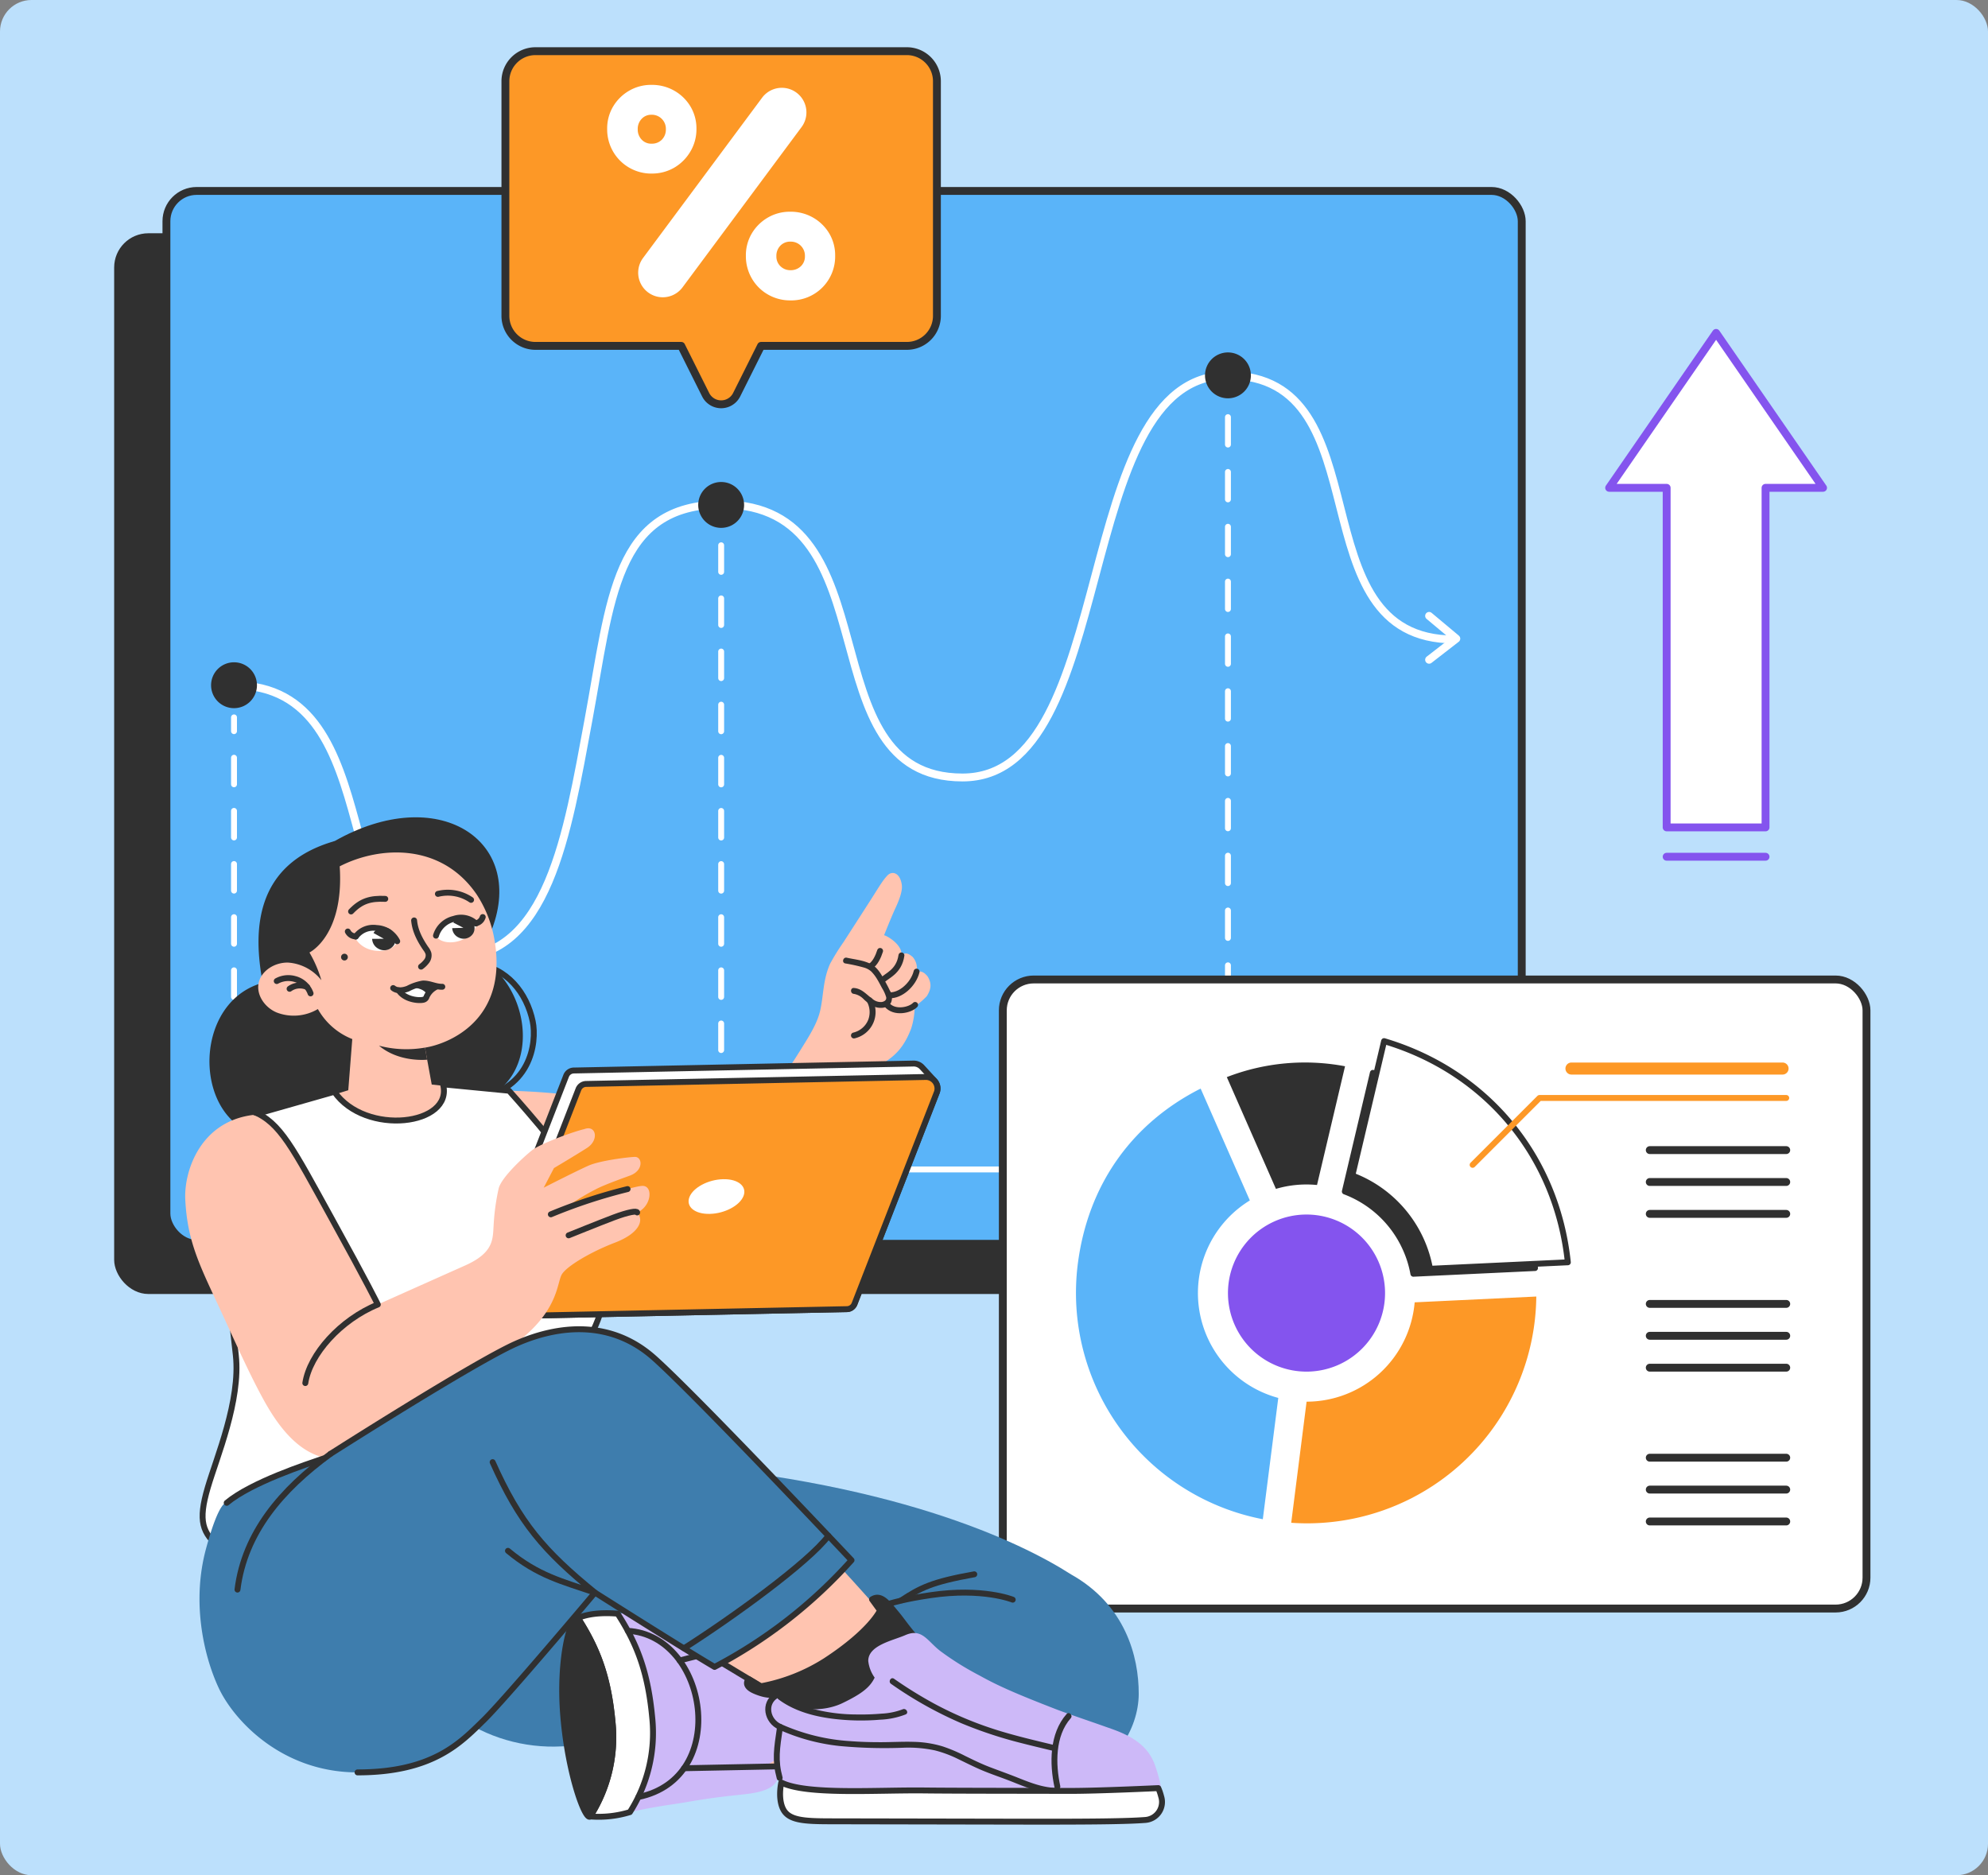 <svg xmlns="http://www.w3.org/2000/svg" xmlns:xlink="http://www.w3.org/1999/xlink" width="505" height="476.373" viewBox="0 0 505 476.373">
  <rect x="0" y="0" width="505" height="476.373" fill="#808080" stroke="none"/>
  <defs>
    <clipPath id="clip-path">
      <rect id="Rectángulo_406351" data-name="Rectángulo 406351" width="446.134" height="451.521" fill="none"/>
    </clipPath>
  </defs>
  <g id="Grupo_1114233" data-name="Grupo 1114233" transform="translate(-915.051 -12320)">
    <rect id="Rectángulo_405692" data-name="Rectángulo 405692" width="505" height="476.373" rx="8" transform="translate(915.051 12320)" fill="#bce0fc"/>
    <g id="Grupo_1114232" data-name="Grupo 1114232" transform="translate(944.051 12332)">
      <g id="Grupo_1114225" data-name="Grupo 1114225">
        <g id="Grupo_1114224" data-name="Grupo 1114224" clip-path="url(#clip-path)">
          <path id="Trazado_906225" data-name="Trazado 906225" d="M337.6,315.722H8.687A7.687,7.687,0,0,1,1,308.035V55.943a7.687,7.687,0,0,1,7.687-7.687H337.6a7.688,7.688,0,0,1,7.687,7.687V308.035a7.688,7.688,0,0,1-7.687,7.687" fill="#303030"/>
          <rect id="Rectángulo_406349" data-name="Rectángulo 406349" width="344.282" height="267.466" rx="7.687" transform="translate(1 48.256)" fill="none" stroke="#303030" stroke-linecap="round" stroke-linejoin="round" stroke-width="2"/>
          <path id="Trazado_906226" data-name="Trazado 906226" d="M349.871,303.972H20.963a7.688,7.688,0,0,1-7.687-7.687V44.193a7.688,7.688,0,0,1,7.687-7.687H349.871a7.688,7.688,0,0,1,7.687,7.687V296.285a7.688,7.688,0,0,1-7.687,7.687" fill="#5ab4f9"/>
          <rect id="Rectángulo_406350" data-name="Rectángulo 406350" width="344.282" height="267.466" rx="7.687" transform="translate(13.276 36.506)" fill="none" stroke="#303030" stroke-linecap="round" stroke-linejoin="round" stroke-width="2"/>
          <line id="Línea_1906" data-name="Línea 1906" x2="309.943" transform="translate(30.445 285.079)" fill="none" stroke="#fff" stroke-miterlimit="10" stroke-width="1.5"/>
          <path id="Trazado_906227" data-name="Trazado 906227" d="M30.445,162.071c40.819,0,22.719,69.159,55.889,69.159,23.9,0,28.746-31.259,34.164-60.426,5.653-30.43,6.591-54.663,33.981-54.663,43.944,0,20.886,69.366,61.02,69.366s27.243-102.15,67.4-102.15,16.847,67.087,57.49,67.087" fill="none" stroke="#fff" stroke-linecap="round" stroke-linejoin="round" stroke-width="2"/>
          <line id="Línea_1907" data-name="Línea 1907" y2="3.5" transform="translate(30.445 170.239)" fill="none" stroke="#fff" stroke-linecap="round" stroke-linejoin="round" stroke-width="1.5"/>
          <line id="Línea_1908" data-name="Línea 1908" y2="91.14" transform="translate(30.445 180.49)" fill="none" stroke="#fff" stroke-linecap="round" stroke-linejoin="round" stroke-width="1.5" stroke-dasharray="6.751 6.751"/>
          <line id="Línea_1909" data-name="Línea 1909" y2="3.5" transform="translate(30.445 275.005)" fill="none" stroke="#fff" stroke-linecap="round" stroke-linejoin="round" stroke-width="1.5"/>
          <line id="Línea_1910" data-name="Línea 1910" y2="3.5" transform="translate(154.192 116.271)" fill="none" stroke="#fff" stroke-linecap="round" stroke-linejoin="round" stroke-width="1.5"/>
          <line id="Línea_1911" data-name="Línea 1911" y2="145.11" transform="translate(154.192 126.52)" fill="none" stroke="#fff" stroke-linecap="round" stroke-linejoin="round" stroke-width="1.5" stroke-dasharray="6.749 6.749"/>
          <line id="Línea_1912" data-name="Línea 1912" y2="3.5" transform="translate(154.192 275.005)" fill="none" stroke="#fff" stroke-linecap="round" stroke-linejoin="round" stroke-width="1.5"/>
          <line id="Línea_1913" data-name="Línea 1913" y2="3.5" transform="translate(282.929 83.504)" fill="none" stroke="#fff" stroke-linecap="round" stroke-linejoin="round" stroke-width="1.5"/>
          <line id="Línea_1914" data-name="Línea 1914" y2="177.556" transform="translate(282.929 93.967)" fill="none" stroke="#fff" stroke-linecap="round" stroke-linejoin="round" stroke-width="1.5" stroke-dasharray="6.963 6.963"/>
          <line id="Línea_1915" data-name="Línea 1915" y2="3.5" transform="translate(282.929 275.005)" fill="none" stroke="#fff" stroke-linecap="round" stroke-linejoin="round" stroke-width="1.5"/>
          <path id="Trazado_906228" data-name="Trazado 906228" d="M334.025,144.455l6.915,5.786-6.915,5.363" fill="none" stroke="#fff" stroke-linecap="round" stroke-linejoin="round" stroke-width="2"/>
          <path id="Trazado_906229" data-name="Trazado 906229" d="M35.272,162.071a4.826,4.826,0,1,1-4.826-4.826,4.826,4.826,0,0,1,4.826,4.826" fill="#303030"/>
          <path id="Trazado_906230" data-name="Trazado 906230" d="M35.272,162.071a4.826,4.826,0,1,1-4.826-4.826A4.826,4.826,0,0,1,35.272,162.071Z" fill="none" stroke="#303030" stroke-linecap="round" stroke-linejoin="round" stroke-width="2"/>
          <path id="Trazado_906231" data-name="Trazado 906231" d="M159.018,116.271a4.826,4.826,0,1,1-4.826-4.826,4.826,4.826,0,0,1,4.826,4.826" fill="#303030"/>
          <path id="Trazado_906232" data-name="Trazado 906232" d="M159.018,116.271a4.826,4.826,0,1,1-4.826-4.826A4.826,4.826,0,0,1,159.018,116.271Z" fill="none" stroke="#303030" stroke-linecap="round" stroke-linejoin="round" stroke-width="2"/>
          <path id="Trazado_906233" data-name="Trazado 906233" d="M287.755,83.356a4.827,4.827,0,1,1-4.826-4.826,4.826,4.826,0,0,1,4.826,4.826" fill="#303030"/>
          <path id="Trazado_906234" data-name="Trazado 906234" d="M287.755,83.356a4.827,4.827,0,1,1-4.826-4.826A4.826,4.826,0,0,1,287.755,83.356Z" fill="none" stroke="#303030" stroke-linecap="round" stroke-linejoin="round" stroke-width="2"/>
        </g>
      </g>
      <g id="Grupo_1114227" data-name="Grupo 1114227">
        <g id="Grupo_1114226" data-name="Grupo 1114226" clip-path="url(#clip-path)">
          <path id="Trazado_906235" data-name="Trazado 906235" d="M437.286,396.626h-203.7a7.848,7.848,0,0,1-7.848-7.848V244.669a7.848,7.848,0,0,1,7.848-7.848h203.7a7.848,7.848,0,0,1,7.848,7.848V388.778a7.848,7.848,0,0,1-7.848,7.848" fill="#fff"/>
          <rect id="Rectángulo_406352" data-name="Rectángulo 406352" width="219.394" height="159.805" rx="7.848" transform="translate(225.74 236.821)" fill="none" stroke="#303030" stroke-linecap="round" stroke-linejoin="round" stroke-width="2"/>
          <path id="Trazado_906236" data-name="Trazado 906236" d="M295.713,343.121l-3.928,30.816a58.561,58.561,0,0,1-47-64.835c2.551-19.949,13.572-35.649,31.206-44.565l12.5,28.418a27.586,27.586,0,0,0,7.223,50.166" fill="#5ab4f9"/>
          <path id="Trazado_906237" data-name="Trazado 906237" d="M361.257,317.365A58.217,58.217,0,0,1,299,374.84l3.906-30.768a27.559,27.559,0,0,0,27.452-25.233Z" fill="#fd9826"/>
          <path id="Trazado_906238" data-name="Trazado 906238" d="M360.93,310.126l-30.9,1.454a27.189,27.189,0,0,0-1.894-6.184,27.5,27.5,0,0,0-15.516-14.716l7.121-30.135a57.055,57.055,0,0,1,41.19,49.581" fill="#303030"/>
          <path id="Trazado_906239" data-name="Trazado 906239" d="M360.93,310.126l-30.9,1.454a27.189,27.189,0,0,0-1.894-6.184,27.5,27.5,0,0,0-15.516-14.716l7.121-30.135A57.055,57.055,0,0,1,360.93,310.126Z" fill="none" stroke="#303030" stroke-linecap="round" stroke-linejoin="round" stroke-width="1.5"/>
          <path id="Trazado_906240" data-name="Trazado 906240" d="M369.271,308.668l-35.018,1.648a31.305,31.305,0,0,0-19.73-23.685l8.07-34.15c26.016,7.733,43.843,29.186,46.678,56.187" fill="#fff"/>
          <path id="Trazado_906241" data-name="Trazado 906241" d="M369.271,308.668l-35.018,1.648a31.305,31.305,0,0,0-19.73-23.685l8.07-34.15C348.609,260.214,366.436,281.667,369.271,308.668Z" fill="none" stroke="#303030" stroke-linecap="round" stroke-linejoin="round" stroke-width="1.5"/>
          <path id="Trazado_906242" data-name="Trazado 906242" d="M312.672,258.869l-7.119,30.162a27.368,27.368,0,0,0-10.437.986l-12.475-28.393a54.831,54.831,0,0,1,30.031-2.755" fill="#303030"/>
          <path id="Trazado_906243" data-name="Trazado 906243" d="M284.617,324.514a19.953,19.953,0,1,0,10.242-26.294,19.954,19.954,0,0,0-10.242,26.294" fill="#8454ee"/>
          <path id="Trazado_906244" data-name="Trazado 906244" d="M345.08,283.914l16.993-16.993H424.75" fill="none" stroke="#fd9826" stroke-linecap="round" stroke-linejoin="round" stroke-width="1.5"/>
          <path id="Trazado_906245" data-name="Trazado 906245" d="M423.811,260.978H370.189a1.529,1.529,0,0,1,0-3.058h53.622a1.529,1.529,0,0,1,0,3.058" fill="#fd9826"/>
          <line id="Línea_1916" data-name="Línea 1916" x1="34.672" transform="translate(390.078 280.166)" fill="none" stroke="#303030" stroke-linecap="round" stroke-linejoin="round" stroke-width="2"/>
          <line id="Línea_1917" data-name="Línea 1917" x1="34.672" transform="translate(390.078 288.267)" fill="none" stroke="#303030" stroke-linecap="round" stroke-linejoin="round" stroke-width="2"/>
          <line id="Línea_1918" data-name="Línea 1918" x1="34.672" transform="translate(390.078 296.368)" fill="none" stroke="#303030" stroke-linecap="round" stroke-linejoin="round" stroke-width="2"/>
          <line id="Línea_1919" data-name="Línea 1919" x1="34.672" transform="translate(390.078 319.237)" fill="none" stroke="#303030" stroke-linecap="round" stroke-linejoin="round" stroke-width="2"/>
          <line id="Línea_1920" data-name="Línea 1920" x1="34.672" transform="translate(390.078 327.338)" fill="none" stroke="#303030" stroke-linecap="round" stroke-linejoin="round" stroke-width="2"/>
          <line id="Línea_1921" data-name="Línea 1921" x1="34.672" transform="translate(390.078 335.439)" fill="none" stroke="#303030" stroke-linecap="round" stroke-linejoin="round" stroke-width="2"/>
          <line id="Línea_1922" data-name="Línea 1922" x1="34.672" transform="translate(390.078 358.308)" fill="none" stroke="#303030" stroke-linecap="round" stroke-linejoin="round" stroke-width="2"/>
          <line id="Línea_1923" data-name="Línea 1923" x1="34.672" transform="translate(390.078 366.409)" fill="none" stroke="#303030" stroke-linecap="round" stroke-linejoin="round" stroke-width="2"/>
          <line id="Línea_1924" data-name="Línea 1924" x1="34.672" transform="translate(390.078 374.51)" fill="none" stroke="#303030" stroke-linecap="round" stroke-linejoin="round" stroke-width="2"/>
        </g>
      </g>
      <g id="Grupo_1114229" data-name="Grupo 1114229">
        <g id="Grupo_1114228" data-name="Grupo 1114228" clip-path="url(#clip-path)">
          <path id="Trazado_906246" data-name="Trazado 906246" d="M96,223.941c.721,14.11-10.4,25.959-25.172,26.714s-27.335-10.074-28.055-24.183,5.169-19.693,13.238-24.809c26.233-14.887,48.487-.256,39.989,22.278" fill="#303030"/>
          <path id="Trazado_906247" data-name="Trazado 906247" d="M79.487,229.765c-2.873,1.256-4.489-.929-5.707-3.2l-17.773-24.9c-20.5,5.864-20.735,22.971-18.267,36.005-19.968,5.517-17.429,41.364,4.91,38.924,1.261.054,1.257.168,2.321,1.155A34.283,34.283,0,0,0,54,283.686c9.164,4.581,42.265.691,31.85-14.678,29.521-1.434,19.285-45.267-6.366-39.243" fill="#303030"/>
          <path id="Trazado_906248" data-name="Trazado 906248" d="M91.636,232.85c8.2.937,13.181,7.441,14.683,14.607,1.125,5.364-.456,18.071-15.654,19.656" fill="none" stroke="#303030" stroke-linecap="round" stroke-linejoin="round" stroke-width="1.5"/>
          <path id="Trazado_906249" data-name="Trazado 906249" d="M57.292,208.074c1.175,17.616-7.685,21.895-7.685,21.895a31.383,31.383,0,0,1,3.029,7.038,11.819,11.819,0,0,0-8.425-4.475c-3.32-.1-6.791,1.994-7.488,5.1-.689,3.071,1.506,6.27,4.5,7.55a12.005,12.005,0,0,0,10.526-.848l0,0a17.275,17.275,0,0,0,8.738,7.624l-1.017,13-8.114,2.534s3.353,16.517,32.8,16.785c21.979.2,6.56-19.665,6.56-19.665l-10.047-1.1-1.721-9.379c5.517-.836,21.38-6.676,17.618-27.637a30.372,30.372,0,0,0-4.483-11.279h0c-8.985-13.146-24.682-12.34-34.79-7.137" fill="#ffc4b0"/>
          <path id="Trazado_906250" data-name="Trazado 906250" d="M41.3,237.222a6.072,6.072,0,0,1,4.5-.547,5.788,5.788,0,0,1,4.092,3.679" fill="none" stroke="#303030" stroke-linecap="round" stroke-linejoin="round" stroke-width="1.5"/>
          <path id="Trazado_906251" data-name="Trazado 906251" d="M44.565,239.188a4.48,4.48,0,0,1,4.446-.448" fill="none" stroke="#303030" stroke-linecap="round" stroke-linejoin="round" stroke-width="1.5"/>
          <path id="Trazado_906252" data-name="Trazado 906252" d="M67.276,253.639a27.36,27.36,0,0,0,11.672.488l.564,3.068s-7.064.8-12.236-3.556" fill="#303030"/>
          <path id="Trazado_906253" data-name="Trazado 906253" d="M59.355,231.13a.859.859,0,1,1-.867-.851.858.858,0,0,1,.867.851" fill="#303030"/>
          <path id="Trazado_906254" data-name="Trazado 906254" d="M76.192,221.823c.184,1.786.755,3.937,2.982,7.169a4.053,4.053,0,0,1,.656,1.193,2.429,2.429,0,0,1-.416,1.944,6.661,6.661,0,0,1-1.455,1.433" fill="none" stroke="#303030" stroke-linecap="round" stroke-linejoin="round" stroke-width="1.5"/>
          <path id="Trazado_906255" data-name="Trazado 906255" d="M91.932,223.325a5.434,5.434,0,0,0-5.336-2.573c-2.125.276-4.917,1.9-4.847,4.935,1.4,2.776,8.213,2.255,10.183-2.362" fill="#fff"/>
          <path id="Trazado_906256" data-name="Trazado 906256" d="M91.248,225.033a2.832,2.832,0,0,1-3.833,1.084,2.786,2.786,0,0,1-1.249-3.755A2.833,2.833,0,0,1,90,221.278a2.786,2.786,0,0,1,1.248,3.755" fill="#303030"/>
          <path id="Trazado_906257" data-name="Trazado 906257" d="M85.971,222.278l2.736,1.42-3.178.1Z" fill="#fff"/>
          <path id="Trazado_906258" data-name="Trazado 906258" d="M81.75,225.687a6.185,6.185,0,0,1,4.566-4.268,5.5,5.5,0,0,1,5.557,1.18" fill="none" stroke="#303030" stroke-linecap="round" stroke-linejoin="round" stroke-width="1.5"/>
          <path id="Trazado_906259" data-name="Trazado 906259" d="M93.628,220.962a2.289,2.289,0,0,1-1.759,1.593" fill="none" stroke="#303030" stroke-linecap="round" stroke-linejoin="round" stroke-width="1.5"/>
          <path id="Trazado_906260" data-name="Trazado 906260" d="M82.24,215.08a10.507,10.507,0,0,1,8.424,1.516" fill="none" stroke="#303030" stroke-linecap="round" stroke-linejoin="round" stroke-width="1.5"/>
          <path id="Trazado_906261" data-name="Trazado 906261" d="M61.454,226.646a5.431,5.431,0,0,1,4.775-3.5c2.139-.117,5.181.966,5.667,3.966-.868,2.985-7.661,3.717-10.442-.462" fill="#fff"/>
          <path id="Trazado_906262" data-name="Trazado 906262" d="M71.138,227.966a2.973,2.973,0,0,1-4.056,1.019,2.925,2.925,0,0,1-1.194-3.979,2.972,2.972,0,0,1,4.056-1.018,2.924,2.924,0,0,1,1.194,3.978" fill="#303030"/>
          <path id="Trazado_906263" data-name="Trazado 906263" d="M65.685,224.912l2.828,1.574-3.338.005Z" fill="#fff"/>
          <path id="Trazado_906264" data-name="Trazado 906264" d="M71.9,227.108a6.181,6.181,0,0,0-5.269-3.361,5.5,5.5,0,0,0-5.248,2.175" fill="none" stroke="#303030" stroke-linecap="round" stroke-linejoin="round" stroke-width="1.5"/>
          <path id="Trazado_906265" data-name="Trazado 906265" d="M59.355,224.634a2.285,2.285,0,0,0,2.02,1.244" fill="none" stroke="#303030" stroke-linecap="round" stroke-linejoin="round" stroke-width="1.5"/>
          <path id="Trazado_906266" data-name="Trazado 906266" d="M68.869,216.345c-3.779-.173-6.132.519-8.689,3.2" fill="none" stroke="#303030" stroke-linecap="round" stroke-linejoin="round" stroke-width="1.5"/>
          <path id="Trazado_906267" data-name="Trazado 906267" d="M75.174,238.919c1.691.113,3.747.471,4.334,1.955a4.578,4.578,0,0,1,2.206-2.275,6.431,6.431,0,0,0-3.347-.742,8.271,8.271,0,0,0-3.193,1.062" fill="#303030"/>
          <path id="Trazado_906268" data-name="Trazado 906268" d="M72.355,239.685a6.457,6.457,0,0,0,6.125,2.3c.749-.126.783-.594,1.028-1.111-.116-.711-1.27-2.061-4.334-1.955a5.98,5.98,0,0,1-2.819.766" fill="#fff"/>
          <path id="Trazado_906269" data-name="Trazado 906269" d="M83.355,238.672c-1.691.058-3.3-.918-4.989-.816a12.679,12.679,0,0,0-3.722,1.284c-1.227.484-2.743.694-3.769-.135" fill="none" stroke="#303030" stroke-linecap="round" stroke-linejoin="round" stroke-width="1.5"/>
          <path id="Trazado_906270" data-name="Trazado 906270" d="M81.867,238.647a5.141,5.141,0,0,0-2.506,2.545,1.1,1.1,0,0,1-.881.792c-1.245.271-4.681-.083-6.192-2.4" fill="none" stroke="#303030" stroke-linecap="round" stroke-linejoin="round" stroke-width="1.5"/>
          <path id="Trazado_906271" data-name="Trazado 906271" d="M179.5,296.371c4.539-10.883,10.795-33.853,13.858-36.705,2.65-2.467,6.37-3.149,9.117-10.426a19.194,19.194,0,0,0,.88-5.561,18.831,18.831,0,0,0,3.068-2.609c.957-1.535,1.364-2.955.35-4.789a2.659,2.659,0,0,0-.612-.74,2.38,2.38,0,0,0-2.32-.717,4.4,4.4,0,0,0-.971-3.692c-1-.881-1.918-1.338-2.88-.42.335-2.658-3.587-4.965-4.413-5.126,0,0,1.8-4.563,2.923-6.974s1.774-4.446,1.581-5.824c-.441-3.153-2.493-3.622-3.651-2.392-1.237,1.312-2,2.675-4.061,5.912-1.637,2.568-5.818,9.038-7.126,11.074a54.746,54.746,0,0,0-3.4,5.487c-1.815,4.11-1.619,7.962-2.477,11.778-.744,3.314-2.711,6.4-5.262,10.479-4.878,7.8-14.275,21.556-14.275,21.556s-34.419-7.929-40.014-9.616-19.5-1.983-19.5-1.983L106.45,295.9s32.694,4.658,46.026,6.725c13.3,2.061,22.3,5.067,27.02-6.255" fill="#ffc4b0"/>
          <path id="Trazado_906272" data-name="Trazado 906272" d="M192.046,233.513c1.232-.689,2.057-2.5,2.517-3.945" fill="none" stroke="#303030" stroke-linecap="round" stroke-linejoin="round" stroke-width="1.5"/>
          <path id="Trazado_906273" data-name="Trazado 906273" d="M199.985,230.712c-.614,4.241-3.8,5.139-4.955,6.406" fill="none" stroke="#303030" stroke-linecap="round" stroke-linejoin="round" stroke-width="1.5"/>
          <path id="Trazado_906274" data-name="Trazado 906274" d="M203.837,234.824c-.79,3.238-4.1,6.207-6.95,6" fill="none" stroke="#303030" stroke-linecap="round" stroke-linejoin="round" stroke-width="1.5"/>
          <path id="Trazado_906275" data-name="Trazado 906275" d="M203.461,243.286c-1.177,1.3-5.309,2.315-7.224-.107" fill="none" stroke="#303030" stroke-linecap="round" stroke-linejoin="round" stroke-width="1.5"/>
          <path id="Trazado_906276" data-name="Trazado 906276" d="M185.706,232.744a43.621,43.621,0,0,1,4.818,1.067,4.592,4.592,0,0,1,1.8.988,10.154,10.154,0,0,1,1.458,1.9c.452.731.845,1.5,1.25,2.263a9.592,9.592,0,0,1,1.074,2.337c.161.774-.491,1.157-1.164,1.248a3.174,3.174,0,0,1-2.215-.716c-1.583-1.109-2.741-2.7-4.82-2.849-.964-.068-.959,1.432,0,1.5a4.5,4.5,0,0,1,2.494,1.351,11.57,11.57,0,0,0,2.244,1.7c1.478.763,3.893.81,4.736-.929a3.343,3.343,0,0,0-.351-2.991c-.385-.844-.835-1.655-1.276-2.471-.817-1.512-1.813-3.325-3.388-4.172-1.934-1.039-4.157-1.209-6.263-1.675-.941-.209-1.343,1.237-.4,1.446" fill="#303030"/>
          <path id="Trazado_906277" data-name="Trazado 906277" d="M191.245,242.495a5.517,5.517,0,0,1,.3,4.581,5.438,5.438,0,0,1-3.822,3.249.75.75,0,0,0,.4,1.446,6.854,6.854,0,0,0,4.417-10.033c-.464-.847-1.76-.091-1.295.757" fill="#303030"/>
          <path id="Trazado_906278" data-name="Trazado 906278" d="M26.954,381.278c-4.59-3.907-5.683-6.8-3.18-15.368,2.257-7.73,8.365-22.008,7.136-33.6-4.8-45.2-9.427-50.836,4.361-61.074l20.659-5.886c7.883,11.345,30.32,8.516,27.613-1.895l16.766,1.626s14.356,15.9,18.59,23.462c8.994,16.049,7.846,33.241-1.481,43.922.1,3.686,1.826,13.237,1.826,13.237,5.346,6.91,6.627,10.03,9.74,17.349-12.317,32.806-74.878,36.506-102.03,18.224" fill="#fff"/>
          <path id="Trazado_906279" data-name="Trazado 906279" d="M26.954,381.278c-4.59-3.907-5.683-6.8-3.18-15.368,2.257-7.73,8.365-22.008,7.136-33.6-4.8-45.2-9.427-50.836,4.361-61.074l20.659-5.886c7.883,11.345,30.32,8.516,27.613-1.895l16.766,1.626s14.356,15.9,18.59,23.462c8.994,16.049,7.846,33.241-1.481,43.922.1,3.686,1.826,13.237,1.826,13.237,5.346,6.91,6.627,10.03,9.74,17.349C116.667,395.86,54.106,399.56,26.954,381.278Z" fill="none" stroke="#303030" stroke-linecap="round" stroke-linejoin="round" stroke-width="1.5"/>
          <path id="Trazado_906280" data-name="Trazado 906280" d="M93.873,315.122,114.816,261.3a2.121,2.121,0,0,1,1.98-1.354l86.3-1.769a2.853,2.853,0,0,1,2.123.937c.624.666,2.614,2.851,3.156,3.445a2.768,2.768,0,0,1,.64,2.835L188.07,319.216a2.12,2.12,0,0,1-1.981,1.354l-21.965.45-64.332,1.319a2.883,2.883,0,0,1-2.171-.981c-.61-.669-2.558-2.8-3.1-3.392a2.77,2.77,0,0,1-.648-2.844" fill="#fff"/>
          <path id="Trazado_906281" data-name="Trazado 906281" d="M93.873,315.122,114.816,261.3a2.121,2.121,0,0,1,1.98-1.354l86.3-1.769a2.853,2.853,0,0,1,2.123.937c.624.666,2.614,2.851,3.156,3.445a2.768,2.768,0,0,1,.64,2.835L188.07,319.216a2.12,2.12,0,0,1-1.981,1.354l-21.965.45-64.332,1.319a2.883,2.883,0,0,1-2.171-.981c-.61-.669-2.558-2.8-3.1-3.392A2.77,2.77,0,0,1,93.873,315.122Z" fill="none" stroke="#303030" stroke-linecap="round" stroke-linejoin="round" stroke-width="1.5"/>
          <path id="Trazado_906282" data-name="Trazado 906282" d="M99.792,322.339l64.332-1.319,21.965-.45a2.12,2.12,0,0,0,1.981-1.354l20.943-53.822a2.949,2.949,0,0,0-2.794-3.805l-86.3,1.769a2.143,2.143,0,0,0-2,1.413L96.976,318.592a2.946,2.946,0,0,0,2.816,3.747" fill="#fd9826"/>
          <path id="Trazado_906283" data-name="Trazado 906283" d="M99.792,322.339l64.332-1.319,21.965-.45a2.12,2.12,0,0,0,1.981-1.354l20.943-53.822a2.949,2.949,0,0,0-2.794-3.805l-86.3,1.769a2.143,2.143,0,0,0-2,1.413L96.976,318.592A2.946,2.946,0,0,0,99.792,322.339Z" fill="none" stroke="#303030" stroke-linecap="round" stroke-linejoin="round" stroke-width="1.5"/>
          <path id="Trazado_906284" data-name="Trazado 906284" d="M151.271,296.369h.029c3.787-.077,7.624-2.113,8.571-4.546s-1.356-4.343-5.142-4.265H154.7c-3.787.078-7.624,2.113-8.571,4.547s1.356,4.343,5.142,4.265" fill="#fff"/>
          <path id="Trazado_906285" data-name="Trazado 906285" d="M28.018,323.009c3.677,8.023,6.833,14.947,10.008,20.7,5.336,9.66,13.608,19.554,27.464,12.667,13.989-6.953,30.726-21.949,38.805-28.958,8.485-7.36,8.237-13.511,9.379-15.6s7.357-5.78,13.569-8.156c5.784-2.211,7.589-5.474,5.609-7.657,3.679-1.528,4.175-6.925,1.236-6.746-3.492.212-20.687,6.5-20.687,6.5a60.464,60.464,0,0,1,9.051-5.7c2.411-1.239,7.527-3.021,8.626-3.437,3.528-1.332,3.085-4.8,1.156-4.728s-8.86.958-11.695,2.2-11.421,5.617-11.421,5.617l2.6-4.979s5.326-3.149,8.419-5.13,2.322-5.916-.719-4.769c-3.248.767-11.208,3.794-13.132,5.274s-7.939,6.936-8.624,9.842a56.893,56.893,0,0,0-1.278,9.464c-.217,3.433.019,6.836-7.243,10.071-7.086,3.158-22.165,9.9-22.165,9.9L56.213,299.272c-6.452-11.584-13.463-26.431-20.941-28.034C21.813,272.917,17.716,285.6,18.064,292.7c.561,11.468,4.147,17.64,9.954,30.31" fill="#ffc4b0"/>
          <path id="Trazado_906286" data-name="Trazado 906286" d="M110.931,296.481a135.323,135.323,0,0,1,19.487-6.414" fill="none" stroke="#303030" stroke-linecap="round" stroke-linejoin="round" stroke-width="1.5"/>
          <path id="Trazado_906287" data-name="Trazado 906287" d="M132.852,296.005c-.058-.45-2.15-.153-5.983,1.289-3.387,1.276-11.428,4.526-11.428,4.526" fill="none" stroke="#303030" stroke-linecap="round" stroke-linejoin="round" stroke-width="1.5"/>
          <path id="Trazado_906288" data-name="Trazado 906288" d="M35.272,270.345c6.939,2.765,10.068,9.233,19.943,27.116,9.268,16.786,11.765,21.934,11.765,21.934-9.509,3.882-17.316,12.665-18.425,19.953" fill="none" stroke="#303030" stroke-linecap="round" stroke-linejoin="round" stroke-width="1.5"/>
          <path id="Trazado_906289" data-name="Trazado 906289" d="M243.028,387.927c-12.78-8.2-46.036-24.327-108.41-28.482-1.018,0-61.325-12.064-61.325-12.064s-5.5,25.454-2.036,49.482,23.621,35.765,42.354,34.784,127.428.452,127.428.452Z" fill="#3e7dad"/>
          <path id="Trazado_906290" data-name="Trazado 906290" d="M179.534,399.466c-7.514.51-16.391,10.681-9.962,23.544,7.023,14.053,12.4,17.817,21.092,18.29s16.752-11.45,11.935-24.044c-4.036-10.549-10.195-17.769-23.065-17.79" fill="#303030"/>
          <path id="Trazado_906291" data-name="Trazado 906291" d="M121.543,408.3l32.5,27.932s19.223.986,59.6,4.228c36.145,2.9,45.658-11.621,44.192-23.723-1.679-13.873-16.727-19.764-36.355-22.116-14.829-1.777-16.3,5.953-48.136,9.4-29.191,3.158-51.8,4.28-51.8,4.28" fill="#ffc4b0"/>
          <path id="Trazado_906292" data-name="Trazado 906292" d="M164.653,404.921c.067-3.341-3.376-3.4-7.807-2.875a53.432,53.432,0,0,1-14.107-.549c-5.074-.856-8.128-4.129-14.847-3.573,5.122,7.959,7.789,15.221,8.829,26.847a37.4,37.4,0,0,1-5.711,23.57c7.3-1.591,9.884-1.767,14.42-2.544,7.544-1.292,10.153-1.477,14.864-2.011,7.376-.838,8.729-2.87,8.729-7.075l-3.965-.142s3.582-1.1,4.594-3.638c2.052-5.147.029-19.228-3.191-24.321-1.495-2.363-6.356-3.247-6.356-3.247Z" fill="#cdb9f8"/>
          <path id="Trazado_906293" data-name="Trazado 906293" d="M127.892,397.924c5.121,7.959,7.788,15.221,8.829,26.847a37.39,37.39,0,0,1-5.712,23.57,26.981,26.981,0,0,1-10.085,1.1,37.4,37.4,0,0,0,5.711-23.571c-1.04-11.626-3.707-18.887-8.828-26.847,2.441-1,5.678-1.455,10.085-1.1" fill="#fff"/>
          <path id="Trazado_906294" data-name="Trazado 906294" d="M127.892,397.924c5.121,7.959,7.788,15.221,8.829,26.847a37.39,37.39,0,0,1-5.712,23.57,26.981,26.981,0,0,1-10.085,1.1,37.4,37.4,0,0,0,5.711-23.571c-1.04-11.626-3.707-18.887-8.828-26.847C120.248,398.025,123.485,397.572,127.892,397.924Z" fill="none" stroke="#303030" stroke-linecap="round" stroke-linejoin="round" stroke-width="1.5"/>
          <path id="Trazado_906295" data-name="Trazado 906295" d="M117.807,399.028c5.121,7.959,7.788,15.221,8.828,26.847a37.386,37.386,0,0,1-5.711,23.57c-1.224,1.126-5.55-10.408-6.819-25.231s1.842-25.912,3.7-25.186" fill="#303030"/>
          <path id="Trazado_906296" data-name="Trazado 906296" d="M117.807,399.028c5.121,7.959,7.788,15.221,8.828,26.847a37.386,37.386,0,0,1-5.711,23.57c-1.224,1.126-5.55-10.408-6.819-25.231S115.947,398.3,117.807,399.028Z" fill="none" stroke="#303030" stroke-linecap="round" stroke-linejoin="round" stroke-width="1.5"/>
          <line id="Línea_1925" data-name="Línea 1925" x1="24.262" y2="0.483" transform="translate(144.761 436.711)" fill="none" stroke="#303030" stroke-linecap="round" stroke-linejoin="round" stroke-width="1.5"/>
          <path id="Trazado_906297" data-name="Trazado 906297" d="M164.653,404.921c-8.233,1.53-21.008,4.9-21.008,4.9" fill="none" stroke="#303030" stroke-linecap="round" stroke-linejoin="round" stroke-width="1.5"/>
          <path id="Trazado_906298" data-name="Trazado 906298" d="M133.174,444.505c23.491-4.82,17.592-41.079-2.694-42.216" fill="none" stroke="#303030" stroke-linecap="round" stroke-linejoin="round" stroke-width="1.5"/>
          <path id="Trazado_906299" data-name="Trazado 906299" d="M179.534,399.466c12.663,2.02,30.336,38.687,11.13,41.834,0,0,35.663,2.747,49.576-.077s20-14.141,20.025-22.909c.03-9.528-3.429-22.671-17.237-30.387-8.212-.212-18.458,2.747-27.012,3.954-13.492,1.906-20.531,5.02-36.482,7.585" fill="#3e7dad"/>
          <path id="Trazado_906300" data-name="Trazado 906300" d="M179.534,399.466c15.951-2.565,14.422-4.26,27.9-6.245,13.235-1.949,20.822,1.153,20.822,1.153" fill="none" stroke="#303030" stroke-linecap="round" stroke-linejoin="round" stroke-width="1.5"/>
          <path id="Trazado_906301" data-name="Trazado 906301" d="M193.248,397.094c13.934,7.476,23.273,38.942,9.208,44.821" fill="none" stroke="#303030" stroke-linecap="round" stroke-linejoin="round" stroke-width="1.5"/>
          <path id="Trazado_906302" data-name="Trazado 906302" d="M218.49,387.927c-10.834,1.93-13.733,3.481-18.526,6.608" fill="none" stroke="#303030" stroke-linecap="round" stroke-linejoin="round" stroke-width="1.5"/>
          <path id="Trazado_906303" data-name="Trazado 906303" d="M168.147,418.725l-46.758-28.161s-21.43,27.964-36.326,35.519-30.837,8.386-43.643,0-18.293-22.974-12.8-46.756c0,0,43.13-30.388,56.072-38.406,24.043-14.9,37.782-17.132,48.165-8.362,7.38,6.234,18.477,19.844,36.295,37.651,20.409,20.4,28.374,31.331,33.908,35.976s9.092,6.424,19.284,10.606,23.189,9.4,29.722,11.51,10.46,4.783,10.449,11.517l-69.369,1.468a13.13,13.13,0,0,1-11.917-7.048l-3.187-6.1a21.147,21.147,0,0,0-9.89-9.414" fill="#ffc4b0"/>
          <path id="Trazado_906304" data-name="Trazado 906304" d="M205.389,405.974c-3.674-3.757-4.988-6.042-6.792-8.168s-3.7-5.035-6.078-3.512l2.035,2.8s-2.252,5.2-13.737,12.731a46.212,46.212,0,0,1-16.565,6.554l-3.04-1.83s-1.775,1.618,1.621,3.048,4.815.828,4.815.828L170.3,423.1s-.142,11.315,1.344,14.392,10.931,3.181,25.364,3.342,66.222-.582,66.222-.582.637-6.368-6.686-9.552-20.164-6.872-30.988-11.66a70.7,70.7,0,0,1-20.164-13.067" fill="#303030"/>
          <path id="Trazado_906305" data-name="Trazado 906305" d="M205.389,405.974c-3.674-3.757-4.988-6.042-6.792-8.168s-3.7-5.035-6.078-3.512l2.035,2.8s-2.252,5.2-13.737,12.731a46.212,46.212,0,0,1-16.565,6.554l-3.04-1.83s-1.775,1.618,1.621,3.048,4.815.828,4.815.828L170.3,423.1s-.142,11.315,1.344,14.392,10.931,3.181,25.364,3.342,66.222-.582,66.222-.582.637-6.368-6.686-9.552-20.164-6.872-30.988-11.66A70.7,70.7,0,0,1,205.389,405.974Z" fill="none" stroke="#303030" stroke-linecap="round" stroke-linejoin="round" stroke-width="1.5"/>
          <line id="Línea_1926" data-name="Línea 1926" x1="46.758" y1="28.161" transform="translate(121.389 390.564)" fill="none" stroke="#303030" stroke-linecap="round" stroke-linejoin="round" stroke-width="1.5"/>
          <path id="Trazado_906306" data-name="Trazado 906306" d="M264.177,435.85a38.769,38.769,0,0,1,1.717,5.955,105.924,105.924,0,0,1-21.57,2.7c-14.571-.027-32-1.714-38.432-1.663-10.677.085-29.973,1.2-36.425-2.018a9.613,9.613,0,0,1-.414-1.174c-1.223-4.492-.734-7.341.094-12.973-3.3-1.434-4.22-5.976-1-7.952l4.047,2.218c3.6,1.972,9.177,1.442,12.706-.242,5.267-2.514,7.155-4.2,8.284-6.53a8.914,8.914,0,0,1-1.626-4.232c-.01-3.992,6.227-5.166,9.413-6.558,4.339-1.9,5.647,1.647,9.07,4.174a73.752,73.752,0,0,0,9.739,6.061c4.495,2.5,8.844,4.472,19.242,8.5,3.277,1.269,7.04,2.492,14.445,5.115,6.169,2.186,9.161,4.856,10.71,8.62" fill="#cdb9f8"/>
          <path id="Trazado_906307" data-name="Trazado 906307" d="M169.053,439.651c-1.223-4.492-.734-7.341.094-12.974-3.3-1.434-4.22-5.975-1-7.951" fill="none" stroke="#303030" stroke-linecap="round" stroke-linejoin="round" stroke-width="1.5"/>
          <path id="Trazado_906308" data-name="Trazado 906308" d="M197.341,415.755a99.3,99.3,0,0,0,17.755,9.962,107.842,107.842,0,0,0,15.366,5.092c2.732.705,5.479,1.347,8.221,2.014.938.228,1.338-1.218.4-1.446-4.9-1.193-9.827-2.323-14.648-3.827a90.619,90.619,0,0,1-16.044-6.722A106.9,106.9,0,0,1,198.1,414.46c-.794-.553-1.545.747-.757,1.3" fill="#303030"/>
          <path id="Trazado_906309" data-name="Trazado 906309" d="M168.736,419.688c3.944,2.948,8.837,4.29,13.656,4.917a57.927,57.927,0,0,0,12.107.263,20.256,20.256,0,0,0,6.564-1.345c.882-.388.119-1.681-.757-1.3a17.269,17.269,0,0,1-5.367,1.1,59.609,59.609,0,0,1-6.226.21,44.169,44.169,0,0,1-11.979-1.622,22.938,22.938,0,0,1-7.241-3.525c-.774-.578-1.522.723-.757,1.295" fill="#303030"/>
          <path id="Trazado_906310" data-name="Trazado 906310" d="M168.768,427.324a50.225,50.225,0,0,0,15.568,4.229,122.614,122.614,0,0,0,16.161.43,32.083,32.083,0,0,1,8.009.681,29.438,29.438,0,0,1,5.868,2.19c2.034.975,4.039,2,6.119,2.877,2.433,1.022,4.949,1.841,7.4,2.811,3.816,1.509,7.542,3.132,11.717,3.156a.75.75,0,0,0,0-1.5c-3.559-.02-6.776-1.29-10.035-2.591-2.34-.935-4.711-1.778-7.066-2.673-2.181-.828-4.271-1.853-6.363-2.88a40.454,40.454,0,0,0-5.662-2.4,27.225,27.225,0,0,0-7.3-1.161c-2.735-.088-5.473.075-8.208.084-2.662.009-5.326-.059-7.981-.267a50.357,50.357,0,0,1-17.476-4.283c-.869-.407-1.631.886-.757,1.3" fill="#303030"/>
          <path id="Trazado_906311" data-name="Trazado 906311" d="M241.933,423.426c-4.382,4.968-4.37,12.558-3.053,18.679.2.943,1.649.544,1.446-.4-1.193-5.548-1.326-12.691,2.668-17.219.636-.722-.421-1.787-1.061-1.061" fill="#303030"/>
          <path id="Trazado_906312" data-name="Trazado 906312" d="M265.96,444.365a4.579,4.579,0,0,1-4.044,5.971c-4.558.349-13.241.464-31.706.429l-48.4-.09c-6.516-.012-10.311-.233-11.8-2.953-1.09-1.994-.956-4.9-.549-6.9,6.451,3.217,24.194,1.867,36.424,2.018,6.45.08,22.39.085,36.961.112,7.076.014,22.385-.709,22.385-.709a13.189,13.189,0,0,1,.722,2.12" fill="#fff"/>
          <path id="Trazado_906313" data-name="Trazado 906313" d="M265.96,444.365a4.579,4.579,0,0,1-4.044,5.971c-4.558.349-13.241.464-31.706.429l-48.4-.09c-6.516-.012-10.311-.233-11.8-2.953-1.09-1.994-.956-4.9-.549-6.9,6.451,3.217,24.194,1.867,36.424,2.018,6.45.08,22.39.085,36.961.112,7.076.014,22.385-.709,22.385-.709A13.189,13.189,0,0,1,265.96,444.365Z" fill="none" stroke="#303030" stroke-linecap="round" stroke-linejoin="round" stroke-width="1.5"/>
          <path id="Trazado_906314" data-name="Trazado 906314" d="M187.306,384.354a123.8,123.8,0,0,1-34.784,27.106c-7.833-4.577-30.382-18.882-30.382-18.882s-22.8,27.1-28.407,32.542-12.608,13.131-31.9,13.131-31.518-13.3-35.333-21.566-6.815-21.769-3.177-35.216c3.444-12.726,5.271-11.694,5.271-11.694,6.3-5.252,20.363-9.817,24.571-11.262l1.776-1.172s36.5-23.269,47.092-27.975c10.806-4.8,24.151-6.16,35.12,3.6,10.863,9.669,50.157,51.386,50.157,51.386" fill="#3e7dad"/>
          <path id="Trazado_906315" data-name="Trazado 906315" d="M54.936,357.341s36.5-23.268,47.092-27.974c10.806-4.8,24.152-6.16,35.12,3.6,10.863,9.669,50.157,51.385,50.157,51.385a123.743,123.743,0,0,1-34.784,27.106c-7.833-4.577-30.381-18.882-30.381-18.882s-22.8,27.1-28.407,32.542-12.609,13.132-31.905,13.132" fill="none" stroke="#303030" stroke-linecap="round" stroke-linejoin="round" stroke-width="1.5"/>
          <path id="Trazado_906316" data-name="Trazado 906316" d="M28.589,369.775c6.3-5.252,20.363-9.817,24.571-11.261" fill="none" stroke="#303030" stroke-linecap="round" stroke-linejoin="round" stroke-width="1.5"/>
          <path id="Trazado_906317" data-name="Trazado 906317" d="M181.443,378.156c-5.092,6.795-24.551,20.838-36.675,28.554" fill="none" stroke="#303030" stroke-linecap="round" stroke-linejoin="round" stroke-width="1.5"/>
          <path id="Trazado_906318" data-name="Trazado 906318" d="M100.034,381.962c7.575,6.313,13.774,7.778,22.106,10.616-13-10.616-19.09-17.686-26-33.143" fill="none" stroke="#303030" stroke-linecap="round" stroke-linejoin="round" stroke-width="1.5"/>
          <path id="Trazado_906319" data-name="Trazado 906319" d="M54.936,357.341c-12.413,9.047-21.807,20.042-23.611,34.472" fill="none" stroke="#303030" stroke-linecap="round" stroke-linejoin="round" stroke-width="1.5"/>
        </g>
      </g>
      <path id="Trazado_906320" data-name="Trazado 906320" d="M434.1,111.924,406.93,72.568l-27.166,39.356h14.607v86.262H419.49V111.924Z" fill="#fff"/>
      <path id="Trazado_906321" data-name="Trazado 906321" d="M434.1,111.924,406.93,72.568l-27.166,39.356h14.607v86.262H419.49V111.924Z" fill="none" stroke="#8454ee" stroke-linecap="round" stroke-linejoin="round" stroke-width="2"/>
      <line id="Línea_1927" data-name="Línea 1927" x2="25.119" transform="translate(394.37 205.644)" fill="none" stroke="#8454ee" stroke-linecap="round" stroke-linejoin="round" stroke-width="2"/>
      <g id="Grupo_1114231" data-name="Grupo 1114231">
        <g id="Grupo_1114230" data-name="Grupo 1114230" clip-path="url(#clip-path)">
          <path id="Trazado_906322" data-name="Trazado 906322" d="M201.359,1H107.024a7.64,7.64,0,0,0-7.64,7.639V68.227a7.64,7.64,0,0,0,7.64,7.639h37.027l6.2,12.4a4.4,4.4,0,0,0,7.879,0l6.2-12.4h37.027A7.639,7.639,0,0,0,209,68.227V8.639A7.639,7.639,0,0,0,201.359,1" fill="#fd9826"/>
          <path id="Trazado_906323" data-name="Trazado 906323" d="M201.359,1H107.024a7.64,7.64,0,0,0-7.64,7.639V68.227a7.64,7.64,0,0,0,7.64,7.639h37.027l6.2,12.4a4.4,4.4,0,0,0,7.879,0l6.2-12.4h37.027A7.639,7.639,0,0,0,209,68.227V8.639A7.639,7.639,0,0,0,201.359,1Z" fill="none" stroke="#303030" stroke-linecap="round" stroke-linejoin="round" stroke-width="2"/>
          <path id="Trazado_906324" data-name="Trazado 906324" d="M136.5,32.094a11.2,11.2,0,0,1-9.764-5.6,11.239,11.239,0,0,1-1.5-5.745,10.842,10.842,0,0,1,1.5-5.67,11.35,11.35,0,0,1,4.056-4.018,11.05,11.05,0,0,1,5.708-1.5,11.4,11.4,0,0,1,5.82,1.5,11.258,11.258,0,0,1,4.093,4.018,10.852,10.852,0,0,1,1.5,5.67,11.046,11.046,0,0,1-1.539,5.745,11.459,11.459,0,0,1-4.093,4.093,11.179,11.179,0,0,1-5.783,1.5m-2.183,21.494,30.273-40.752a6.247,6.247,0,1,1,10.03,7.451L144.346,61.039a6.248,6.248,0,0,1-10.031-7.451M136.474,24.5a3.526,3.526,0,0,0,2.681-1.043,3.667,3.667,0,0,0,.993-2.632,3.565,3.565,0,0,0-3.674-3.675A3.284,3.284,0,0,0,133.99,18.2,3.668,3.668,0,0,0,133,20.828a3.663,3.663,0,0,0,.993,2.632,3.284,3.284,0,0,0,2.484,1.043m35.334,39.809a11.251,11.251,0,0,1-5.745-1.5,11.058,11.058,0,0,1-4.094-4.093,11.239,11.239,0,0,1-1.5-5.745,10.842,10.842,0,0,1,1.5-5.67,11.35,11.35,0,0,1,4.056-4.018,11.05,11.05,0,0,1,5.708-1.5,11.4,11.4,0,0,1,5.82,1.5,11.269,11.269,0,0,1,4.094,4.018,10.852,10.852,0,0,1,1.5,5.67,11.152,11.152,0,0,1-11.341,11.34m-.012-7.677a3.666,3.666,0,0,0,2.632-.993,3.4,3.4,0,0,0,1.042-2.583,3.565,3.565,0,0,0-3.674-3.675,3.4,3.4,0,0,0-2.583,1.043,3.666,3.666,0,0,0-.993,2.632,3.408,3.408,0,0,0,1.043,2.583,3.538,3.538,0,0,0,2.533.993" fill="#fff"/>
        </g>
      </g>
    </g>
  </g>
</svg>

